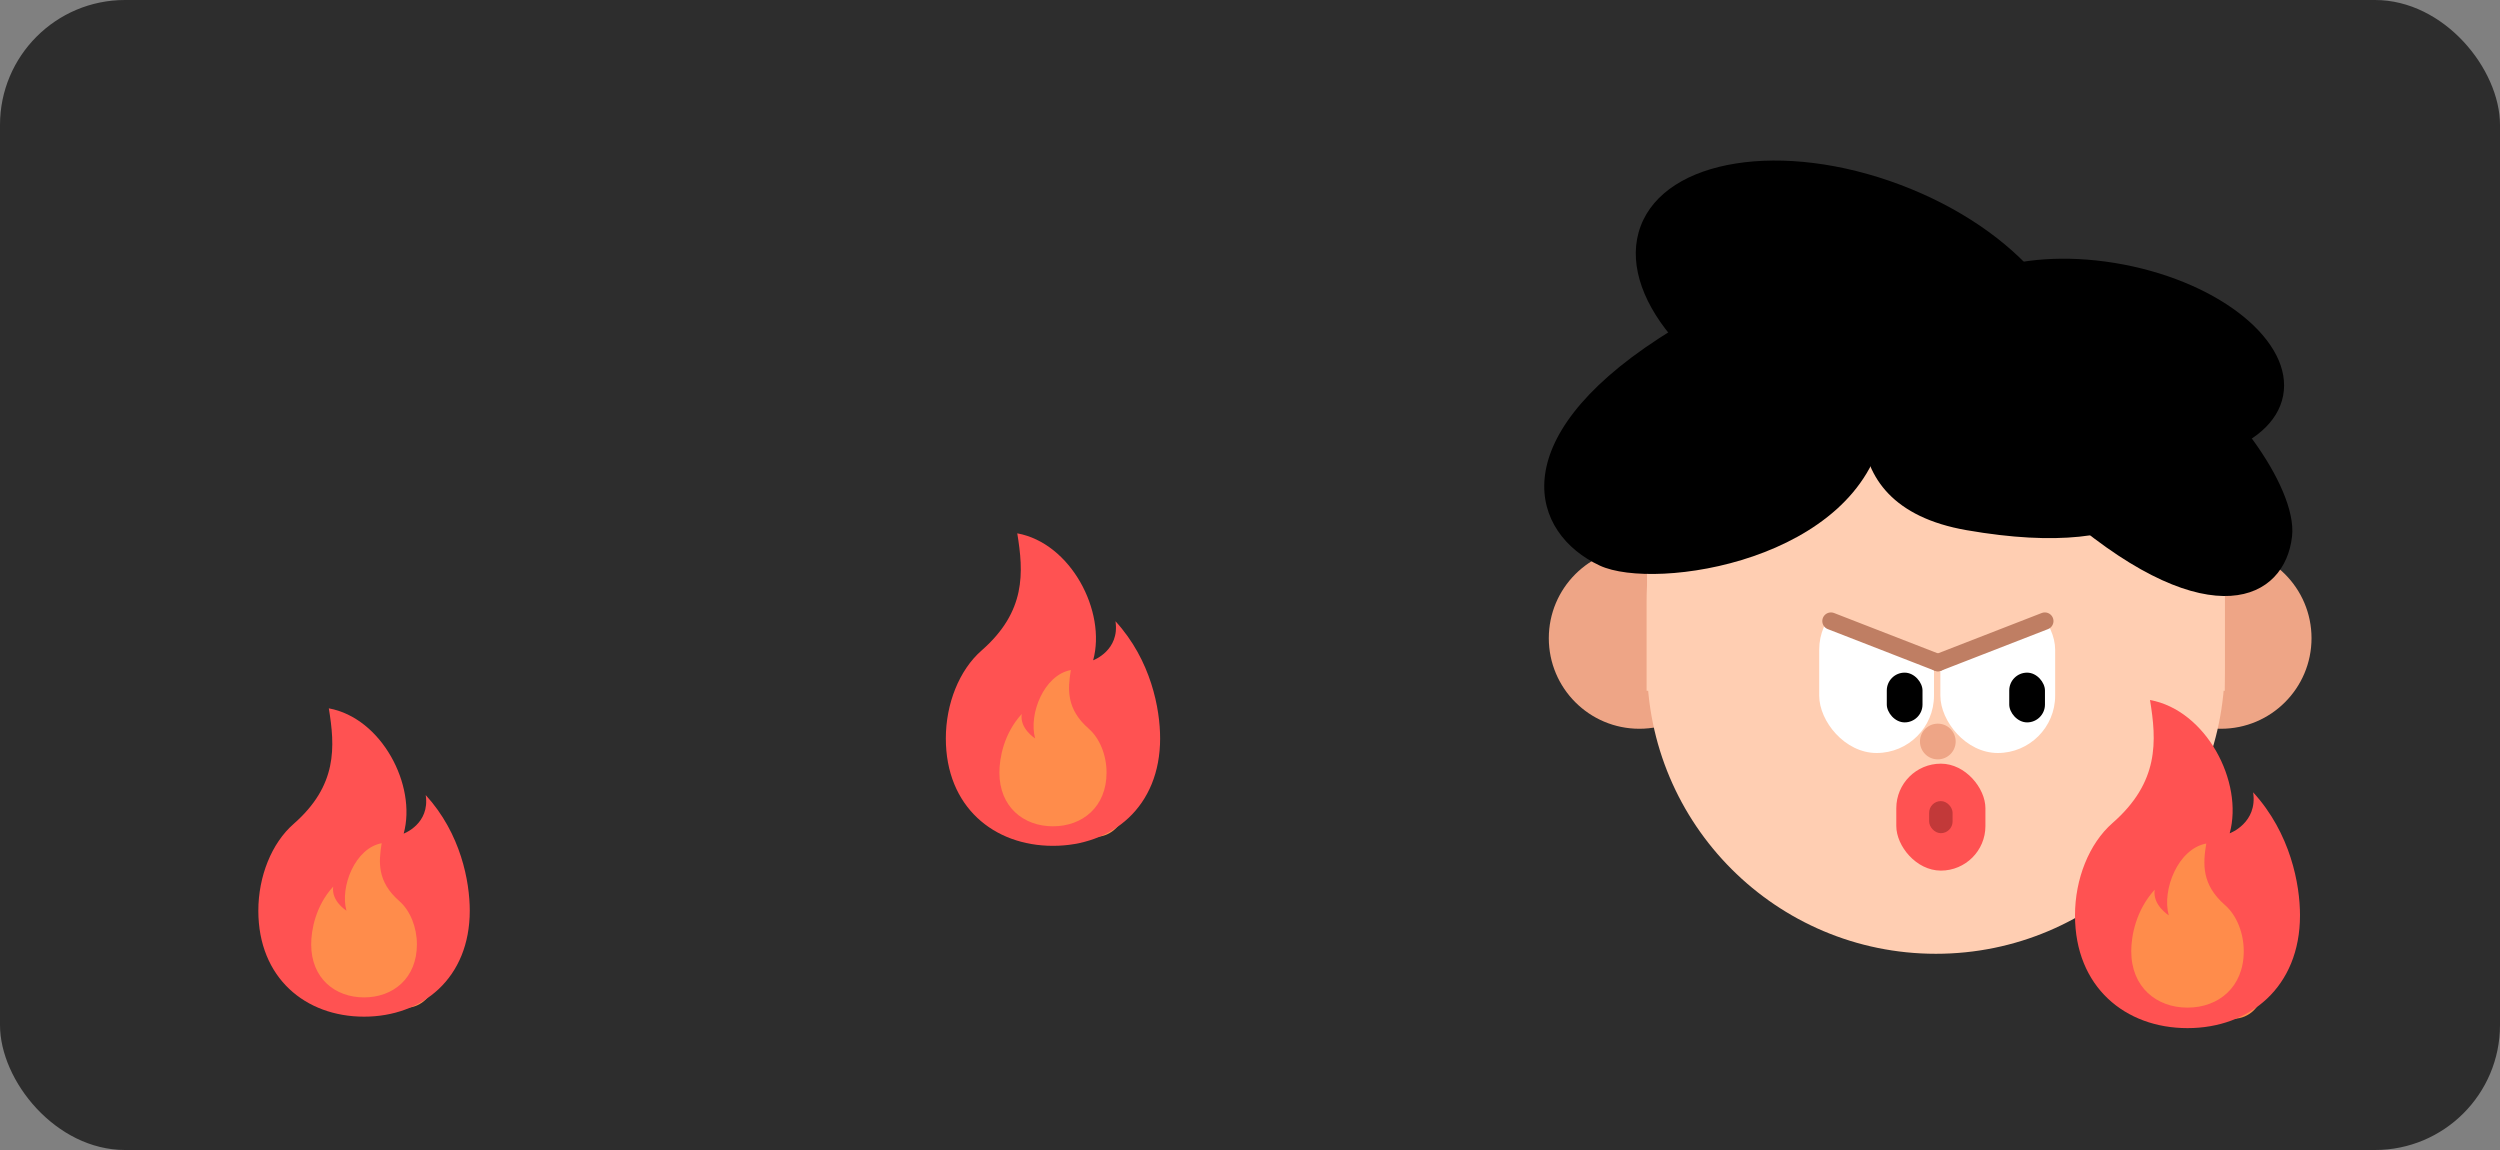 <svg width="600" height="276" viewBox="0 0 600 276" fill="none" xmlns="http://www.w3.org/2000/svg">
<rect x="0" y="0" width="600" height="276" fill="#808080" stroke="none"/>
<rect width="600" height="276" rx="30" fill="#2D2D2D"/>
<rect x="237.714" y="160.143" width="32.143" height="40.714" rx="7" fill="#FF8C4B"/>
<path d="M252.714 203C266.917 203 278.429 193.625 278.429 177.219C278.429 170.188 276.286 158.469 267.714 149.094C268.786 156.125 262.357 158.469 262.357 158.469C265.571 146.75 257 130.344 244.143 128C245.673 137.375 246.286 146.75 235.571 156.125C230.214 160.812 227 168.917 227 177.219C227 193.625 238.511 203 252.714 203ZM252.714 198.312C245.613 198.312 239.857 193.625 239.857 185.422C239.857 181.906 240.929 176.047 245.214 171.359C244.679 174.875 248.429 177.219 248.429 177.219C246.821 171.359 250.571 161.984 257 160.812C256.233 165.5 255.929 170.188 261.286 174.875C263.964 177.219 265.571 181.269 265.571 185.422C265.571 193.625 259.816 198.312 252.714 198.312Z" fill="#FF5252"/>
<rect x="72.571" y="201.714" width="31.714" height="40.171" rx="7" fill="#FF8C4B"/>
<path d="M87.371 244C101.385 244 112.743 234.75 112.743 218.562C112.743 211.625 110.629 200.062 102.171 190.812C103.229 197.75 96.886 200.062 96.886 200.062C100.057 188.5 91.6 172.312 78.914 170C80.424 179.25 81.029 188.5 70.457 197.75C65.171 202.375 62 210.372 62 218.562C62 234.75 73.358 244 87.371 244ZM87.371 239.375C80.365 239.375 74.686 234.75 74.686 226.656C74.686 223.188 75.743 217.406 79.971 212.781C79.443 216.25 83.143 218.562 83.143 218.562C81.557 212.781 85.257 203.531 91.6 202.375C90.843 207 90.543 211.625 95.829 216.25C98.471 218.562 100.057 222.558 100.057 226.656C100.057 234.75 94.378 239.375 87.371 239.375Z" fill="#FF5252"/>
<ellipse cx="445.094" cy="73.611" rx="54.858" ry="31.253" transform="rotate(20.678 445.094 73.611)" fill="black"/>
<circle cx="533.032" cy="153.17" r="21.733" fill="#EEA586"/>
<circle cx="393.447" cy="153.17" r="21.733" fill="#EEA586"/>
<path fill-rule="evenodd" clip-rule="evenodd" d="M395.285 132.953V159.576C395.285 197.867 426.326 228.908 464.618 228.908C502.909 228.908 533.95 197.867 533.95 159.576V132.953H395.285Z" fill="#FFCEB2"/>
<path fill-rule="evenodd" clip-rule="evenodd" d="M395.185 165.789V144.278C395.185 105.959 426.248 74.895 464.567 74.895C502.887 74.895 533.95 105.959 533.95 144.278V165.789H395.185Z" fill="#FFCEB2"/>
<rect x="436.609" y="142.151" width="27.549" height="38.569" rx="13.775" fill="white"/>
<rect x="465.688" y="142.151" width="27.549" height="38.569" rx="13.775" fill="white"/>
<rect x="452.831" y="161.435" width="8.571" height="11.938" rx="4.285" fill="black"/>
<rect x="482.218" y="161.435" width="8.571" height="11.938" rx="4.285" fill="black"/>
<circle cx="465.076" cy="177.964" r="4.285" fill="#EEA586"/>
<path d="M471.964 127.239C436.823 121.117 446.098 89.282 455.128 74.129H486.81C495.993 79.384 515.614 92.71 520.635 103.975C526.91 118.055 515.89 134.891 471.964 127.239Z" fill="black"/>
<path d="M496.337 124.213C469.098 101.182 489.118 94.389 504.564 85.871L522.318 88.517C533.338 93.261 551.449 116.455 550.094 128.713C548.399 144.035 530.385 153.001 496.337 124.213Z" fill="black"/>
<path d="M398.181 81.179C428.305 61.594 453.76 59.739 460.514 79.232L452.105 102.808C446.041 134.59 397.275 141.934 383.967 135.749C367.332 128.017 360.525 105.66 398.181 81.179Z" fill="black"/>
<ellipse cx="505.224" cy="86.792" rx="43.501" ry="23.723" transform="rotate(10.849 505.224 86.792)" fill="black"/>
<rect x="460.306" y="145.723" width="28.538" height="13.051" transform="rotate(-22.668 460.306 145.723)" fill="#FFCEB2"/>
<rect width="28.538" height="13.051" transform="matrix(-0.923 -0.385 -0.385 0.923 469.364 145.723)" fill="#FFCEB2"/>
<path d="M465.094 159.038L490.761 149.057" stroke="#BF7E63" stroke-width="4.149" stroke-linecap="round" stroke-linejoin="round"/>
<path d="M465.094 159.038L439.427 149.057" stroke="#BF7E63" stroke-width="4.149" stroke-linecap="round" stroke-linejoin="round"/>
<rect x="455.112" y="183.279" width="21.389" height="25.667" rx="10.694" fill="#FF5252"/>
<rect x="462.992" y="192.262" width="5.629" height="7.7" rx="2.814" fill="#C23939"/>
<rect x="509.25" y="201.75" width="33.75" height="42.75" rx="7" fill="#FF8C4B"/>
<path d="M525 246.75C539.913 246.75 552 236.906 552 219.68C552 212.297 549.75 199.992 540.75 190.148C541.875 197.531 535.125 199.992 535.125 199.992C538.5 187.688 529.5 170.461 516 168C517.607 177.844 518.25 187.688 507 197.531C501.375 202.453 498 210.963 498 219.68C498 236.906 510.087 246.75 525 246.75ZM525 241.828C517.544 241.828 511.5 236.906 511.5 228.293C511.5 224.602 512.625 218.449 517.125 213.527C516.562 217.219 520.5 219.68 520.5 219.68C518.812 213.527 522.75 203.684 529.5 202.453C528.694 207.375 528.375 212.297 534 217.219C536.812 219.68 538.5 223.932 538.5 228.293C538.5 236.906 532.457 241.828 525 241.828Z" fill="#FF5252"/>
</svg>
